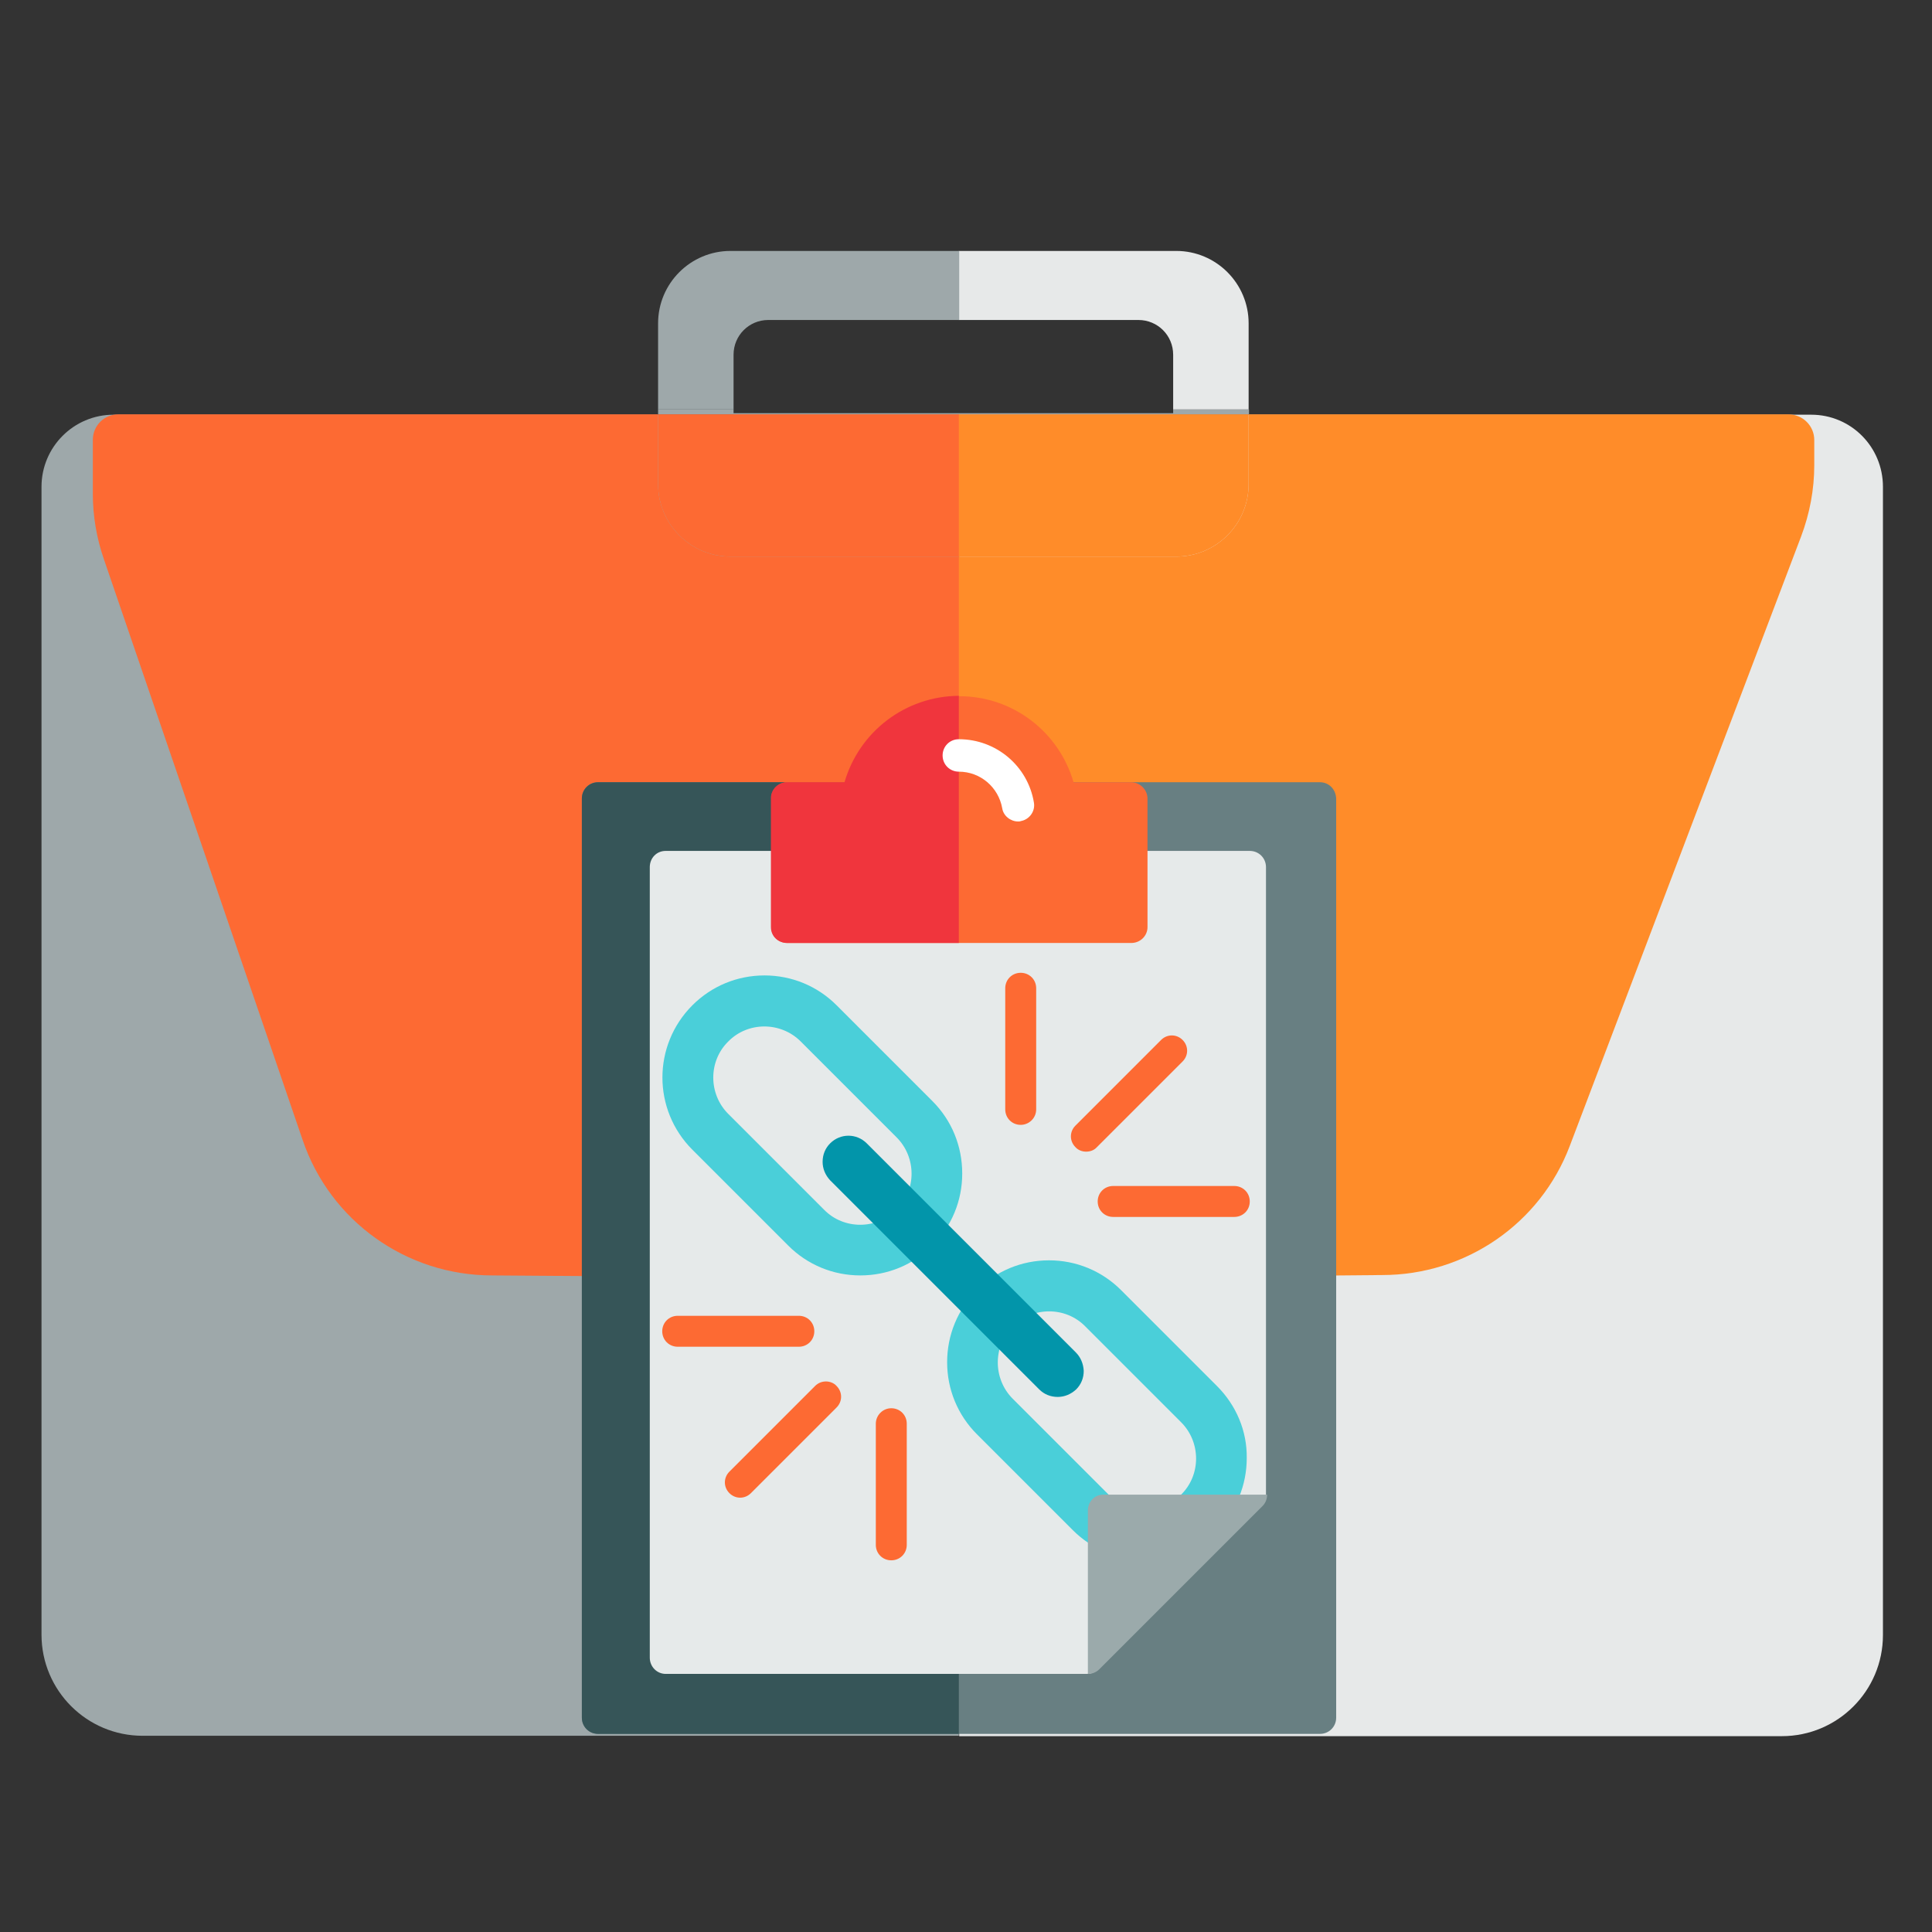 <?xml version="1.0" encoding="utf-8"?>
<!-- Generator: Adobe Illustrator 25.4.1, SVG Export Plug-In . SVG Version: 6.00 Build 0)  -->
<svg version="1.1" id="Layer_1" xmlns="http://www.w3.org/2000/svg" xmlns:xlink="http://www.w3.org/1999/xlink" x="0px" y="0px"
	 viewBox="0 0 512 512" style="enable-background:new 0 0 512 512;" xml:space="preserve">
<rect x="0" y="0" width="512" height="512" fill="#333333" stroke="none"/>
<style type="text/css">
	.st0{fill:#9EA8AA;}
	.st1{fill:#E7E9E9;}
	.st2{fill:#FD6A33;}
	.st3{fill:#FF8C29;}
	.st4{fill:none;}
	.st5{fill:#687F82;}
	.st6{fill:#365558;}
	.st7{fill:#E6EAEA;}
	.st8{fill:#F0353D;}
	.st9{fill:#FFFFFF;}
	.st10{fill:#4ACFD9;}
	.st11{fill:#0295AA;}
	.st12{fill:#9BAAAB;}
</style>
<path class="st0" d="M310.9,108.5v1H194.4v-1h-20v1.3H331v-1.3H310.9z"/>
<path class="st1" d="M330.9,85.7v22.8h-20V94c0-5.1-4.1-9.2-9.2-9.2h-47.6V66.5h57.6C322.3,66.5,330.9,75.1,330.9,85.7z"/>
<path class="st0" d="M254.2,66.5v18.3h-50.6c-5.1,0-9.2,4.1-9.2,9.2v14.5h-20V85.7c0-10.6,8.6-19.2,19.2-19.2H254.2z"/>
<path class="st0" d="M254.1,109.9V460H37.8c-14.8,0-26.8-12-26.8-26.8V129c0-10.5,8.5-19.1,19.1-19.1L254.1,109.9L254.1,109.9z"/>
<path class="st1" d="M499,129v304.3c0,14.8-12,26.8-26.8,26.8H254.2V109.9H480C490.5,109.9,499,118.4,499,129z"/>
<path class="st2" d="M254.2,338.9L130.4,338c-22.7,0-42.9-14.4-50.2-35.9l-52.7-154c-1.9-5.5-2.9-11.4-2.9-17.2v-14.3
	c0-3.8,3-6.8,6.8-6.8h143v18.5c0,10.6,8.6,19.2,19.2,19.2h60.6v160.2V338.9z"/>
<path class="st2" d="M254.2,109.8v37.7h-60.6c-10.6,0-19.2-8.6-19.2-19.2v-18.5H254.2z"/>
<path class="st3" d="M480.8,116.6v6.7c0,6.4-1.2,12.8-3.5,18.9l-61.3,161.5c-7.8,20.6-27.6,34.2-49.7,34.2l-112.1,1l-0.1-31.2V147.5
	h57.6c10.6,0,19.2-8.6,19.2-19.2v-18.5h143C477.8,109.8,480.8,112.9,480.8,116.6z"/>
<path class="st3" d="M330.9,109.8v18.5c0,10.6-8.6,19.2-19.2,19.2h-57.6v-37.7L330.9,109.8L330.9,109.8z"/>
<line class="st4" x1="253.2" y1="109.5" x2="253.2" y2="51"/>
<path class="st5" d="M349.8,207.3H158.5c-2.4,0-4.3,1.9-4.3,4.3v243.6c0,2.4,1.9,4.3,4.3,4.3h191.3c2.4,0,4.3-1.9,4.3-4.3V211.6
	C354,209.2,352.2,207.3,349.8,207.3z M254.2,386c-30,0-54.3-24.3-54.3-54.3c0-30,24.3-54.3,54.3-54.3s54.3,24.3,54.3,54.3
	S284.2,386,254.2,386z"/>
<path class="st6" d="M199.8,331.6c0-30,24.3-54.3,54.3-54.3v-70h-95.6c-2.4,0-4.3,1.9-4.3,4.3v243.6c0,2.4,1.9,4.3,4.3,4.3h95.6V386
	C224.1,386,199.8,361.6,199.8,331.6z"/>
<path class="st7" d="M331.2,225.5H176.4c-2.4,0-4.2,1.9-4.2,4.3v209.5c0,2.4,1.9,4.3,4.2,4.3H288c1.1,0,2.2-0.4,3-1.2l43.3-43.3
	c0.8-0.8,1.2-1.9,1.2-3V229.8C335.5,227.4,333.6,225.5,331.2,225.5z"/>
<path class="st2" d="M299.7,207.3h-15.2c-3.9-13.4-16.1-22.8-30.3-22.8c-14.2,0-26.5,9.4-30.3,22.8h-15.2c-2.4,0-4.3,1.9-4.3,4.2
	v34.2c0,2.4,1.9,4.2,4.3,4.2h91.1c2.4,0,4.3-1.9,4.3-4.2v-34.2C304,209.2,302.1,207.3,299.7,207.3z"/>
<path class="st8" d="M223.8,207.3h-15.2c-2.4,0-4.3,1.9-4.3,4.2v34.2c0,2.4,1.9,4.2,4.3,4.2h45.5v-65.5
	C239.9,184.5,227.7,193.9,223.8,207.3z"/>
<path class="st9" d="M269.8,217.7c-2,0-3.9-1.5-4.2-3.5c-1-5.6-5.8-9.7-11.5-9.7c-2.4,0-4.3-1.9-4.3-4.3c0-2.4,1.9-4.3,4.3-4.3
	c9.9,0,18.3,7.1,19.9,16.8c0.4,2.3-1.2,4.5-3.5,4.9C270.3,217.7,270.1,217.7,269.8,217.7z"/>
<path class="st10" d="M247.1,291.8l-25.4-25.4c-5.1-5.1-11.9-7.9-19.1-7.9c-7.2,0-14,2.8-19.1,7.9c-10.6,10.6-10.6,27.7,0,38.3
	l25.4,25.4c5.1,5.1,11.9,7.9,19.1,7.9s14-2.8,19.1-7.9c5.1-5.1,7.9-11.9,7.9-19.1C255,303.7,252.2,296.9,247.1,291.8z M212.2,276
	l25.4,25.4c5.3,5.3,5.3,14,0,19.2c-5.3,5.3-14,5.3-19.2,0l-12.7-12.7l0,0l-12.7-12.7c-5.3-5.3-5.3-14,0-19.2
	C198.2,270.7,206.9,270.7,212.2,276z"/>
<path class="st10" d="M322.5,367.3l-25.4-25.4c-5.1-5.1-11.9-7.9-19.1-7.9c-7.2,0-14,2.8-19.1,7.9c-5.1,5.1-7.9,11.9-7.9,19.1
	c0,7.2,2.8,14,7.9,19.1l25.4,25.4c5.1,5.1,11.9,7.9,19.1,7.9c7.2,0,14-2.8,19.1-7.9c5.1-5.1,7.9-11.9,7.9-19.1
	C330.5,379.2,327.6,372.4,322.5,367.3z M293.8,396.1l-12.7-12.7l-12.7-12.7c-5.3-5.3-5.3-14,0-19.2c5.3-5.3,14-5.3,19.2,0l25.4,25.4
	c5.3,5.3,5.3,14,0,19.2C307.7,401.4,299.1,401.4,293.8,396.1z"/>
<path class="st11" d="M285.1,358.4L229.7,303c-2.7-2.7-7-2.7-9.7,0c-1.3,1.3-2,3-2,4.9c0,1.8,0.7,3.5,2,4.9l55.4,55.4
	c1.3,1.3,3,2,4.9,2c1.8,0,3.5-0.7,4.9-2c1.3-1.3,2-3,2-4.9C287.1,361.4,286.4,359.7,285.1,358.4z"/>
<path class="st12" d="M288.3,400.3v43.3l0,0c1.1,0,2.2-0.4,3-1.2l43.3-43.3c0.8-0.8,1.2-1.9,1.2-3l0,0h-43.3
	C290.2,396,288.3,397.9,288.3,400.3z"/>
<g>
	<path class="st2" d="M287.8,305.2c-1,0-2.1-0.4-2.8-1.2c-1.6-1.6-1.6-4.1,0-5.7l22.7-22.7c1.6-1.6,4.1-1.6,5.7,0
		c1.6,1.6,1.6,4.1,0,5.7l-22.7,22.7C289.9,304.9,288.8,305.2,287.8,305.2z"/>
	<path class="st2" d="M270.5,298.1c-2.3,0-4.1-1.8-4.1-4.1v-32.1c0-2.3,1.8-4.1,4.1-4.1s4.1,1.8,4.1,4.1V294
		C274.6,296.3,272.7,298.1,270.5,298.1z"/>
	<path class="st2" d="M327.1,322.5H295c-2.3,0-4.1-1.8-4.1-4.1s1.8-4.1,4.1-4.1h32.1c2.3,0,4.1,1.8,4.1,4.1
		C331.2,320.8,329.3,322.5,327.1,322.5z"/>
</g>
<g>
	<path class="st2" d="M218.9,366.1c1,0,2.1,0.4,2.8,1.2c1.6,1.6,1.6,4.1,0,5.7L199,395.7c-1.6,1.6-4.1,1.6-5.7,0
		c-1.6-1.6-1.6-4.1,0-5.7l22.7-22.7C216.8,366.5,217.8,366.1,218.9,366.1z"/>
	<path class="st2" d="M236.2,373.2c2.3,0,4.1,1.8,4.1,4.1v32.1c0,2.3-1.8,4.1-4.1,4.1s-4.1-1.8-4.1-4.1v-32.1
		C232.1,375.1,233.9,373.2,236.2,373.2z"/>
	<path class="st2" d="M179.6,348.7h32.1c2.3,0,4.1,1.8,4.1,4.1s-1.8,4.1-4.1,4.1h-32.1c-2.3,0-4.1-1.8-4.1-4.1
		S177.3,348.7,179.6,348.7z"/>
</g>
</svg>
